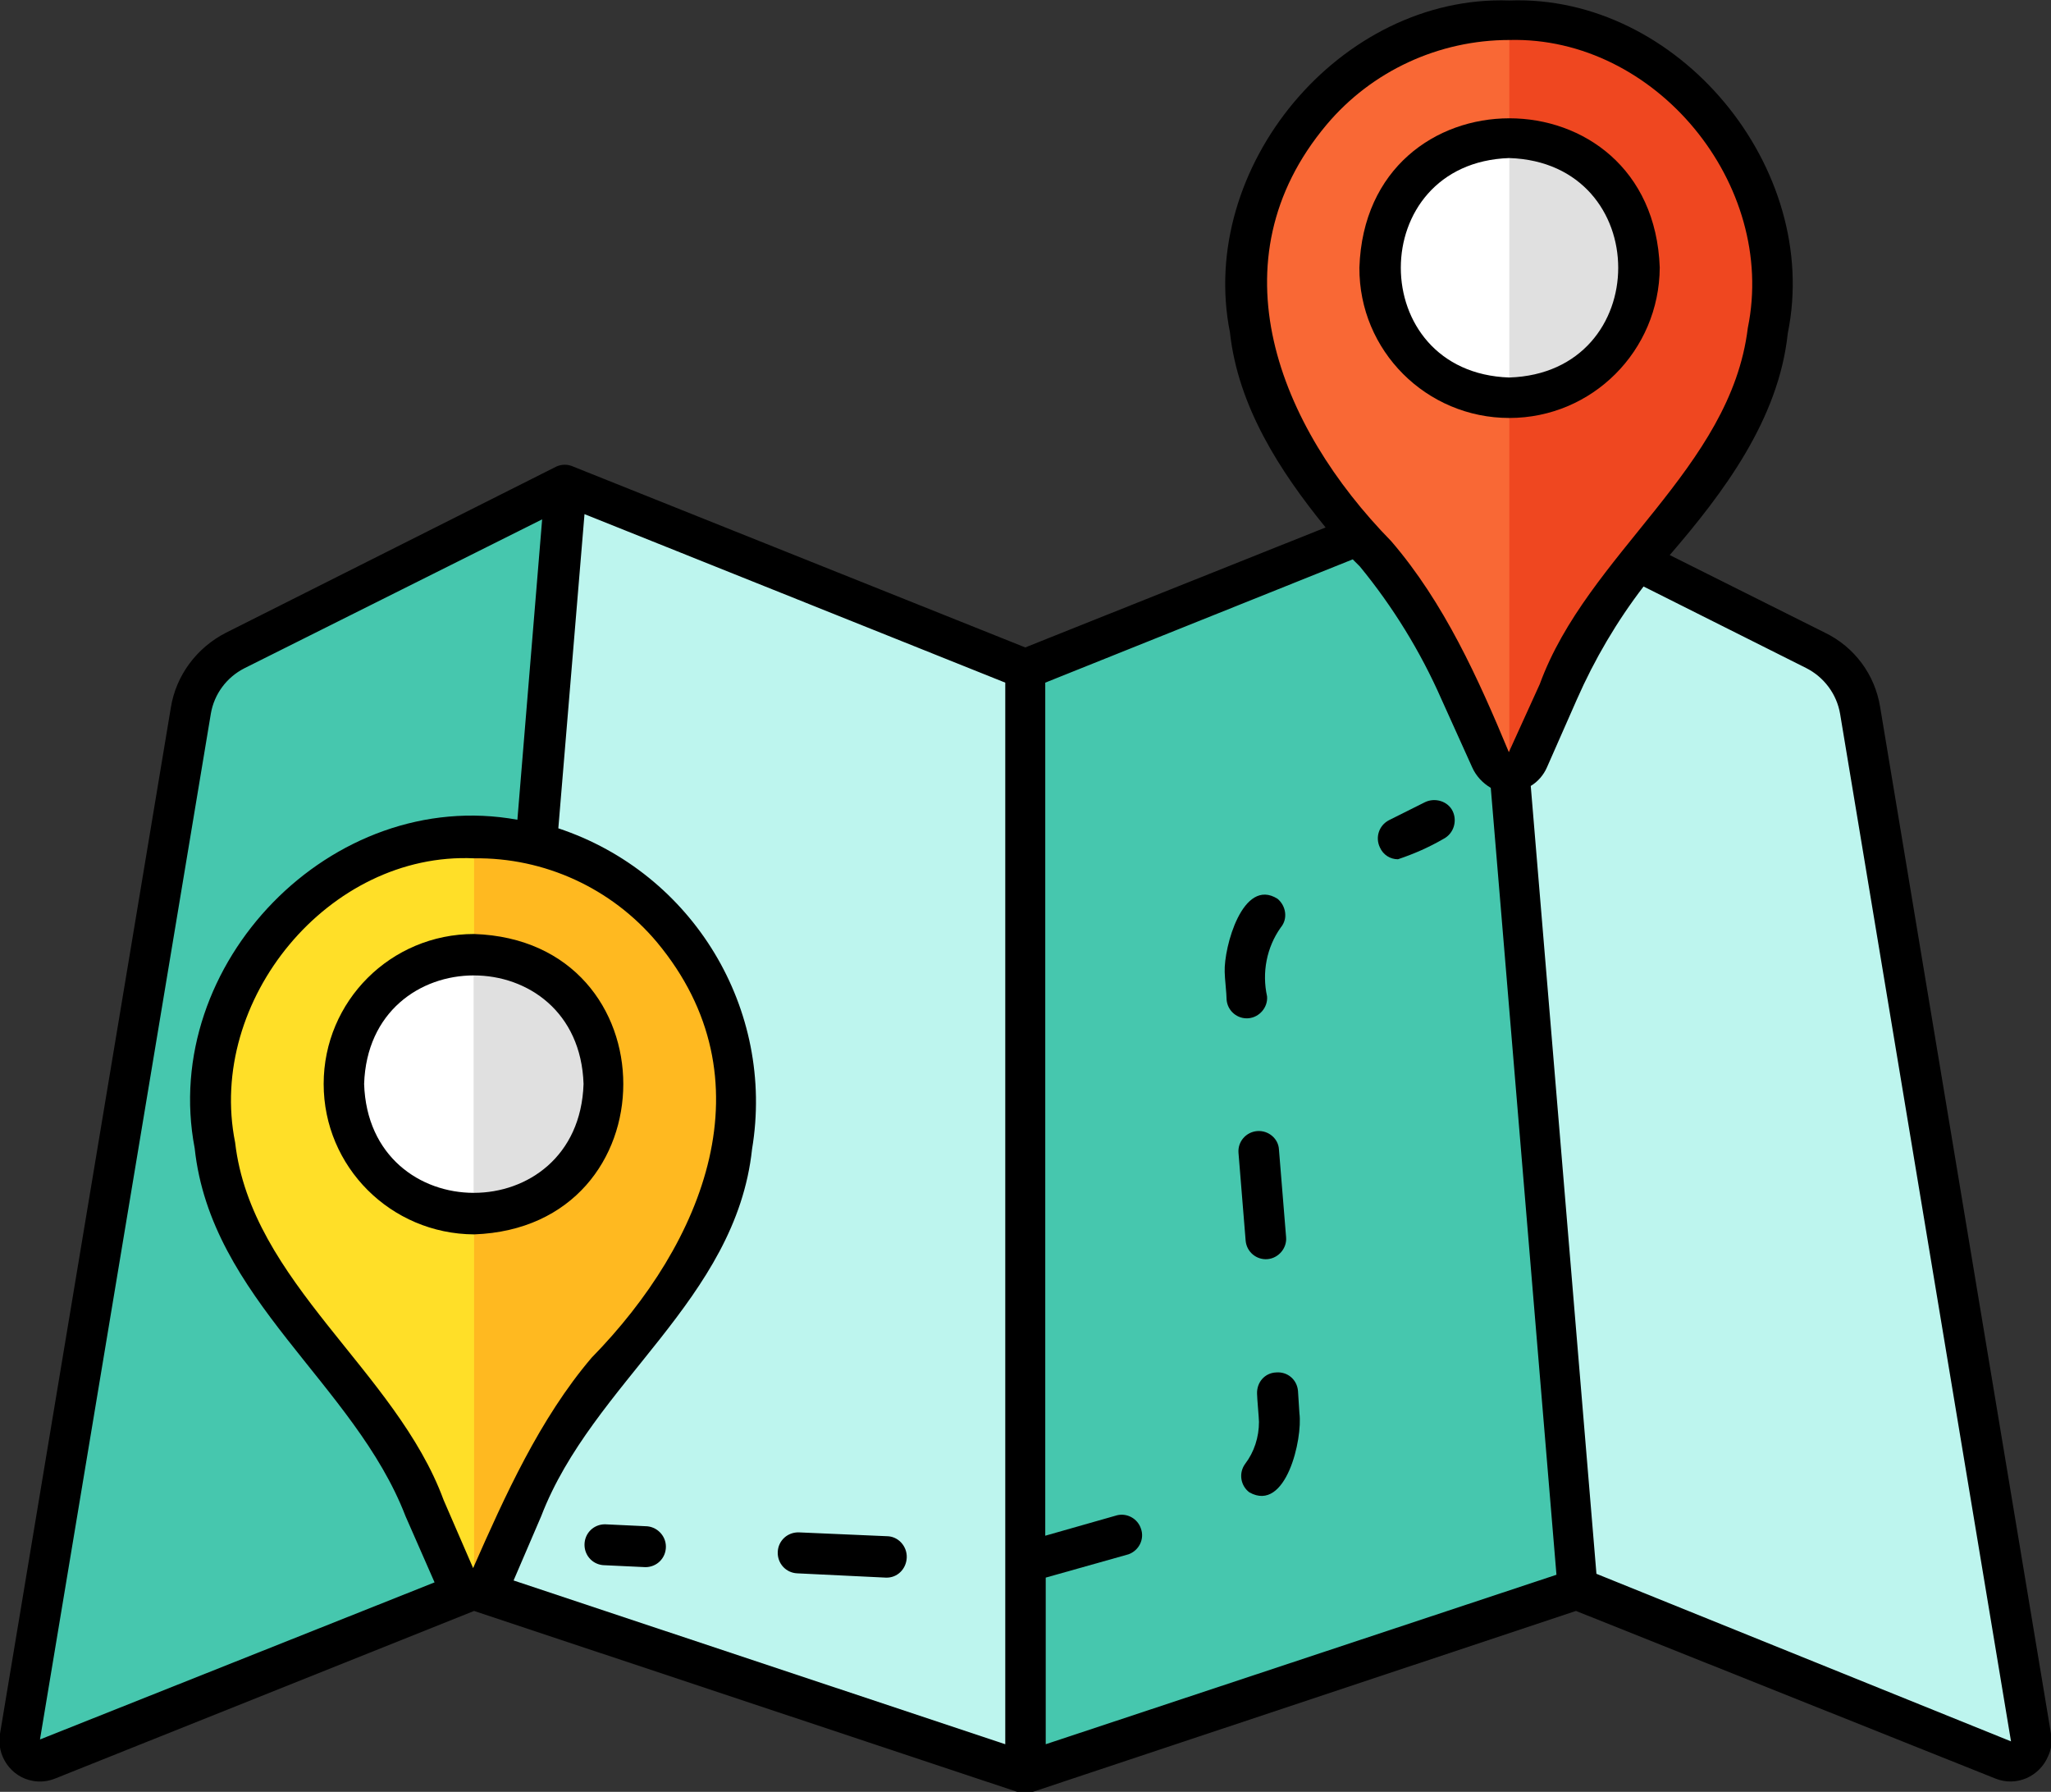 <?xml version="1.0" encoding="utf-8"?>
<!-- Generator: Adobe Illustrator 28.0.0, SVG Export Plug-In . SVG Version: 6.00 Build 0)  -->
<svg version="1.1" id="Camada_1" xmlns="http://www.w3.org/2000/svg" xmlns:xlink="http://www.w3.org/1999/xlink" x="0px" y="0px"
	 viewBox="0 0 430.9 376.4" style="enable-background:new 0 0 430.9 376.4;" xml:space="preserve">
<rect x="0" y="0" width="430.9" height="376.4" fill="#333333" stroke="none"/>
<style type="text/css">
	.st0{fill:#46C7AE;}
	.st1{fill:#BDF5EE;}
	.st2{fill:#FFDF28;}
	.st3{fill:#FFB920;}
	.st4{fill:#FFFFFF;}
	.st5{fill:#E0E0E0;}
	.st6{fill:#F96835;}
	.st7{fill:#EF4720;}
</style>
<path class="st0" d="M99.5,333.7L9.9,369.6c-2.2,0.9-4.7-0.1-5.6-2.3c-0.3-0.8-0.4-1.6-0.3-2.4l36-215.7c0.9-5.4,4.3-10.1,9.3-12.5
	l69.5-34.7L99.5,333.7z"/>
<path class="st1" d="M215.5,372.4L99.5,333.7l19.3-231.9l96.6,38.7V372.4z"/>
<path class="st1" d="M420.9,369.6l-89.6-35.8l-19.2-231.9l69.5,34.7c4.9,2.4,8.4,7.1,9.3,12.5l36,215.7c0.4,2.3-1.1,4.5-3.4,5
	C422.5,370,421.7,369.9,420.9,369.6L420.9,369.6z"/>
<path class="st0" d="M331.4,333.7l-115.9,38.7V140.5l96.6-38.7L331.4,333.7z"/>
<path class="st2" d="M99.6,175.8c-30.6,0.1-55.4,25-55.3,55.7c0,3.1,0.3,6.2,0.8,9.3c2,18.3,14.5,33.8,26.3,47.2
	c7.3,8.7,13.3,18.4,17.8,28.8l6.2,14.3c0.8,2.2,3.2,3.4,5.4,2.6c1.2-0.4,2.2-1.4,2.6-2.6l6.3-14.3c4.6-10.4,10.5-20.1,17.7-28.8
	c11.8-13.4,24.3-28.9,26.3-47.2c5.2-30.2-15-58.9-45.2-64.1C105.7,176.1,102.7,175.8,99.6,175.8L99.6,175.8z"/>
<path class="st3" d="M153.9,240.7c-2,18.3-14.4,33.8-26.2,47.2c-7.2,8.7-13.2,18.4-17.8,28.8l-6.3,14.3c-0.7,1.6-2.3,2.7-4,2.6
	V175.9c30.6,0.2,55.3,25.2,55.1,55.8C154.6,234.7,154.4,237.7,153.9,240.7L153.9,240.7z"/>
<circle class="st4" cx="99.5" cy="227.7" r="27.3"/>
<path class="st5" d="M126.8,227.7c0,15.1-12.2,27.3-27.3,27.3c0,0,0,0,0,0v-54.6C114.6,200.5,126.8,212.7,126.8,227.7z"/>
<path class="st6" d="M317.2,4.3c-30.6,0.1-55.4,25-55.3,55.7c0,3.1,0.3,6.2,0.8,9.3c2,18.3,14.5,33.8,26.3,47.2
	c7.2,8.8,13.2,18.5,17.8,28.8l6.2,14.3c0.8,2.2,3.2,3.4,5.4,2.6c1.2-0.4,2.2-1.4,2.6-2.6l6.3-14.3c4.6-10.4,10.6-20.1,17.8-28.8
	c11.8-13.4,24.2-28.9,26.2-47.2c5.2-30.2-15-58.9-45.2-64.1C323.3,4.5,320.2,4.3,317.2,4.3L317.2,4.3z"/>
<path class="st7" d="M371.4,69.2c-2,18.3-14.4,33.8-26.2,47.2c-7.2,8.8-13.2,18.5-17.8,28.8l-6.3,14.3c-0.7,1.6-2.3,2.6-4,2.6V4.3
	c30.6,0.2,55.3,25.2,55.1,55.8C372.2,63.2,371.9,66.2,371.4,69.2L371.4,69.2z"/>
<path class="st4" d="M344.4,56.3c0,15.1-12.2,27.3-27.3,27.3s-27.3-12.2-27.3-27.3S302,29,317.1,29C332.2,29,344.4,41.2,344.4,56.3z
	"/>
<path class="st5" d="M344.4,56.3c0,15.1-12.2,27.3-27.3,27.3V29C332.2,29,344.4,41.2,344.4,56.3C344.4,56.3,344.4,56.3,344.4,56.3z"
	/>
<g>
	<path d="M430.9,364.2L395,148.5c-1.1-6.8-5.4-12.6-11.6-15.6l-32.6-16.3c11.3-13.1,22.9-28.5,24.8-46.6c7.1-34.7-23-71.2-58.5-69.9
		c-35.6-1.2-65.6,35.1-58.7,69.7c1.7,15.6,10.5,29.2,20.1,41l-63.1,25.2l-95-38c-1.1-0.5-2.4-0.5-3.5,0l-69.4,34.9
		c-6.1,3.1-10.5,8.9-11.6,15.7L0,364.2c-0.8,4.6,2.3,9.1,6.9,9.9c1.6,0.3,3.2,0.1,4.7-0.5l88-35.2l114.4,38.1c0.9,0.3,1.8,0.3,2.7,0
		l114.4-38.1l88.1,35.2c4.4,1.8,9.3-0.4,11.1-4.7C431,367.4,431.2,365.8,430.9,364.2z M278.7,26.2c9.5-11.3,23.6-17.8,38.4-17.8
		c30.7-0.8,56.3,30.3,50.1,60.5c-3.6,29.6-33.7,47.4-43.7,74.8L317,158c-6.4-15.4-13.6-31.4-24.7-44.3
		C268.6,89.5,254.7,54.8,278.7,26.2z M285.7,119c6.9,8.4,12.7,17.8,17.1,27.8l6.5,14.4c0.8,1.8,2.2,3.3,3.9,4.3L327,330.8
		l-107.3,35.6v-35l17.4-4.9c2.2-0.8,3.4-3.2,2.6-5.4c-0.7-2.1-2.9-3.3-5-2.8l-15.1,4.3V143.4l64.6-25.9L285.7,119z M138,197.9
		c24,28.8,9.9,63.2-13.7,87.3c-10.9,12.8-18.2,29-24.9,44.2l-6.2-14.3c-10-27.2-40.4-45.7-43.8-75.1c-6-29.9,19.7-61.1,50.2-59.7
		C114.4,180.1,128.5,186.6,138,197.9L138,197.9z M113.7,318.5c10.8-28.1,40.9-45.4,44.3-77.1c4.9-29.4-12.4-58-40.7-67.4l5.5-66
		l88.4,35.4v223L107.9,332L113.7,318.5z M8.4,365.4l35.9-215.5c0.7-4.1,3.3-7.6,7-9.5l62.6-31.3l-5.2,63.1
		c-39-7.1-75.2,30.3-67.8,69c3.4,31.7,33.6,49.5,44.3,77.3l6.1,13.9L8.4,365.4z M335.4,330.6l-13.8-165.5c1.5-0.9,2.7-2.3,3.4-3.9
		l6.3-14.3c3.7-8.4,8.4-16.4,14-23.7l34.1,17.1c3.8,1.9,6.5,5.5,7.2,9.7l35.9,215.8L335.4,330.6z"/>
	<path d="M293.7,180.5c3.3-1.1,6.5-2.5,9.6-4.3c2.1-1.1,2.9-3.7,1.9-5.8s-3.7-2.9-5.8-1.9l0,0l-7.6,3.8c-2.1,1.1-2.9,3.6-1.9,5.7
		C290.6,179.6,292.1,180.5,293.7,180.5L293.7,180.5z"/>
	<path d="M264.1,237.6c-2.3,0.2-4.1,2.2-3.9,4.6c0,0,0,0,0,0l1.5,18.4c0.2,2.4,2.3,4.1,4.6,3.9s4.1-2.3,3.9-4.6l0,0l-1.5-18.4
		C268.6,239.2,266.5,237.4,264.1,237.6C264.2,237.6,264.2,237.6,264.1,237.6z"/>
	<path d="M264.1,292.8c0,0.9,0.4,5.1,0.4,5.9c0,3.2-1,6.3-2.9,8.8c-1.4,1.9-1,4.6,0.9,6l0,0c7.7,4.3,11.2-11.3,10.5-16.6l-0.3-4.7
		c-0.2-2.4-2.2-4.1-4.6-3.9C265.7,288.4,264,290.4,264.1,292.8L264.1,292.8z"/>
	<path d="M257.7,210c0.2,2.4,2.3,4.1,4.6,3.9s4.1-2.3,3.9-4.6l0,0c-1.1-5-0.1-10.3,2.9-14.5c1.5-1.8,1.1-4.5-0.7-6
		c-7.3-4.6-11.3,10.2-11.1,15.4C257.3,205.4,257.7,208.7,257.7,210L257.7,210z"/>
	<path d="M186.3,322.7l-18.4-0.8c-2.4-0.1-4.4,1.7-4.5,4.1s1.7,4.4,4.1,4.5l0,0l18.6,0.9c2.4,0.1,4.3-1.8,4.4-4.2
		S188.7,322.7,186.3,322.7L186.3,322.7L186.3,322.7z"/>
	<path d="M135.6,320.6l-8.5-0.4c-2.4,0-4.3,1.9-4.3,4.3s1.9,4.3,4.3,4.3l8.5,0.4c2.4,0,4.3-1.9,4.3-4.3S137.9,320.6,135.6,320.6z"/>
	<path d="M68,227.7c0,17.4,14.1,31.5,31.6,31.6c41.8-1.5,41.8-61.7,0-63.1C82.1,196.2,68,210.3,68,227.7z M122.6,227.7
		c-1,30.5-45.1,30.5-46.1,0C77.5,197.3,121.6,197.3,122.6,227.7z"/>
	<path d="M317.1,87.8c17.4,0,31.5-14.1,31.6-31.6c-1.5-41.8-61.7-41.8-63.1,0C285.5,73.7,299.7,87.8,317.1,87.8z M317.1,33.2
		c30.5,1,30.5,45.1,0,46.1C286.7,78.3,286.7,34.2,317.1,33.2z"/>
</g>
</svg>
